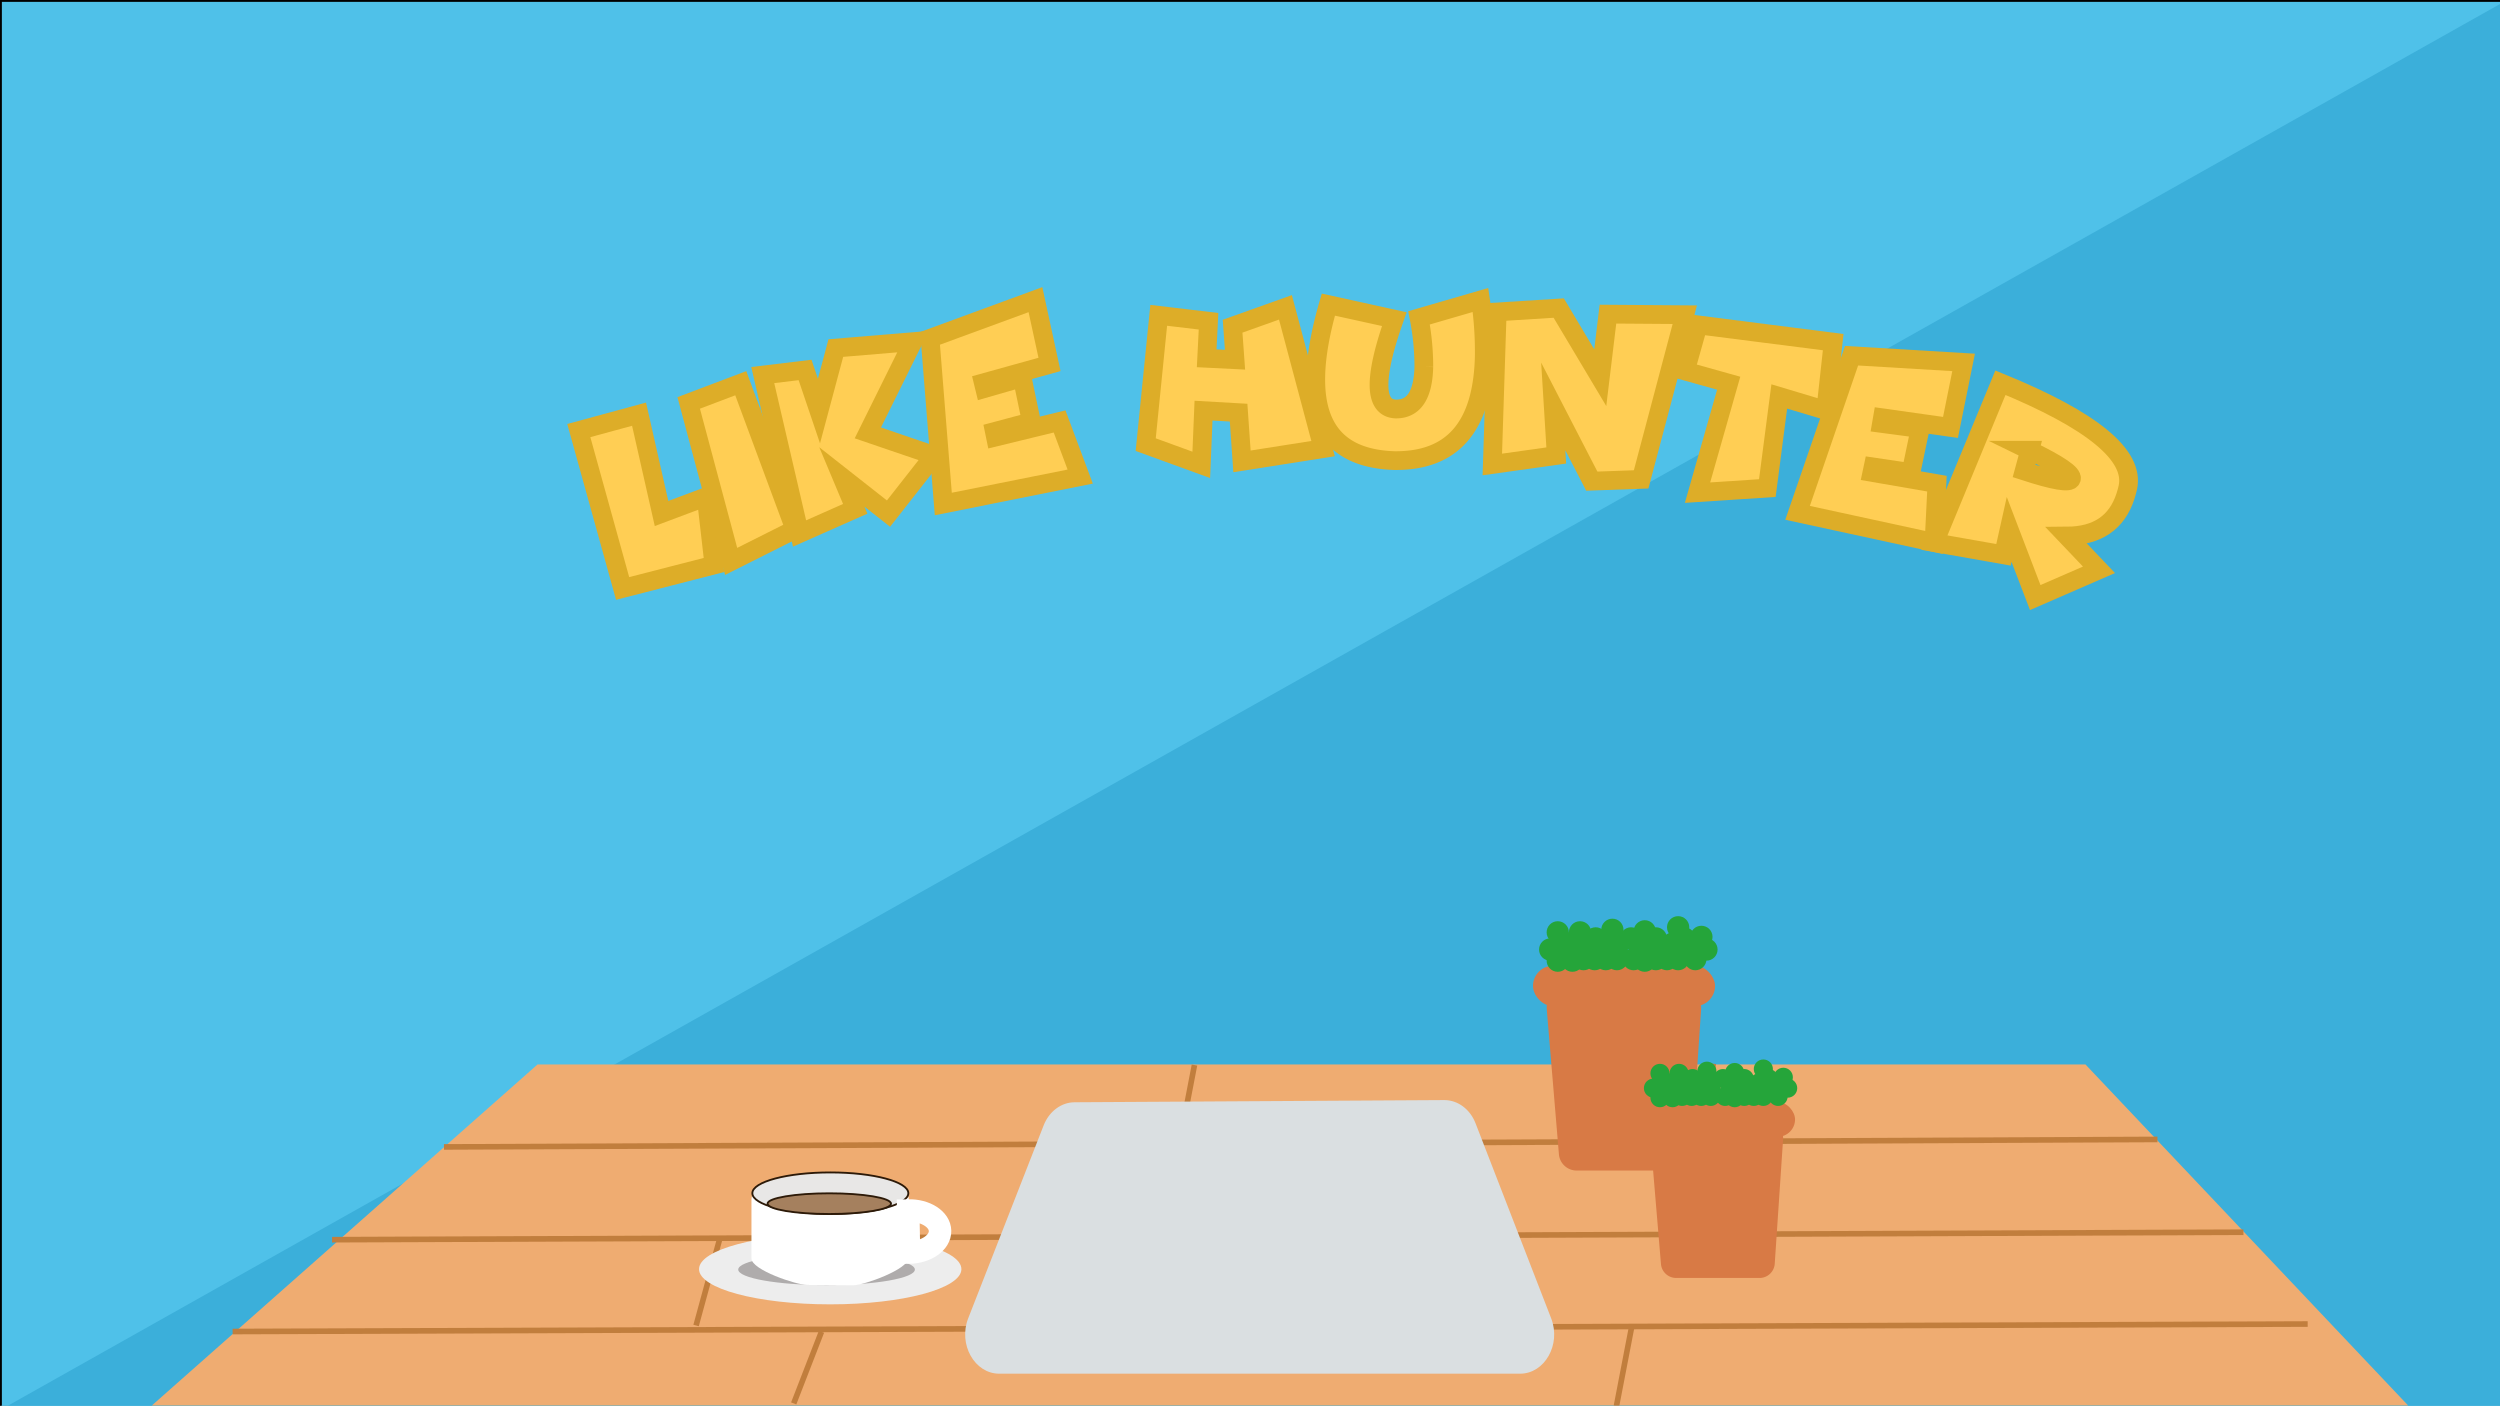 <svg id="Layer_1" data-name="Layer 1" xmlns="http://www.w3.org/2000/svg" width="1334" height="750" viewBox="0 0 1334 750"><rect x="0" y="0" width="1334" height="750" fill="#333333" stroke="none"/><defs><style>.cls-1{fill:#4fc1e9;stroke:#000;}.cls-1,.cls-13,.cls-14,.cls-15,.cls-3,.cls-5,.cls-6{stroke-miterlimit:10;}.cls-2{fill:#3bafda;}.cls-3{fill:#ffce54;stroke:#ddad28;stroke-width:10px;}.cls-4{fill:#efac71;}.cls-5{fill:#c17e3d;}.cls-5,.cls-6{stroke:#c17e3d;stroke-width:3px;}.cls-15,.cls-6{fill:none;}.cls-7{fill:#dadfe1;}.cls-8{fill:#d87a45;}.cls-9{fill:#25a53a;}.cls-10{fill:#ededed;}.cls-11{fill:#afacac;}.cls-12{fill:#fff;}.cls-13{fill:#e8e7e6;}.cls-13,.cls-14{stroke:#2d1a08;}.cls-14{fill:#a5805e;}.cls-15{stroke:#fff;stroke-width:12px;}</style></defs><title>Artboard 1 copy</title><rect class="cls-1" x="0.5" y="0.5" width="1334" height="750"/><path class="cls-2" d="M1408,336c-1-29-9-58-17-88-1-5,1-9,0-14-1-4-4-6-5-10-1-5,1-10,0-15-10-38-19-74-23-112-3.06-28.19-3.12-56-2.71-83.91l-22.65-13L660.32,381-17,762l1350.84,6.67,71.84.36a60.11,60.11,0,0,0,2.32-13C1415,616,1414,476,1408,336Z"/><rect class="cls-1" x="0.5" y="0.5" width="1334" height="750"/><path class="cls-2" d="M1408,336c-1-29-9-58-17-88-1-5,1-9,0-14-1-4-4-6-5-10-1-5,1-10,0-15-10-38-19-74-23-112-3.06-28.19-3.12-56-2.71-83.91l-22.65-13L660.32,381-17,762l1350.84,6.67,71.84.36a60.11,60.11,0,0,0,2.32-13C1415,616,1414,476,1408,336Z"/><path class="cls-3" d="M308.85,229.75,341,221,353,274l23.78-8.91,4.18,36.39L332.23,314Z"/><path class="cls-3" d="M395.27,204.48l28.91,78-34.05,17.09L367.49,215Z"/><path class="cls-3" d="M437,219.33l9-33.6,41.19-3.44L463.08,231l35.34,12.06-24.32,31L449.23,254.5l7.13,17-29.72,13.17L407,200.13l22.58-2.72Z"/><path class="cls-3" d="M552.52,159.89l7.5,34.57-35.32,9.82.73,3,20-5.75L550.34,225l-19.74,5.28.6,2.93,34.2-8.33,11,29.42-73.06,14.63-7.07-88.39Z"/><path class="cls-3" d="M659,191.94l-1.29-17.88L685.91,164,706,239.38l-43.28,6.81-1.8-26-18.72-1.07L641,248.05l-29.65-10.79,6.94-69,26.59,3.16-1,19.77Z"/><path class="cls-3" d="M708.8,162.54,744,170.29q-7.86,22.26-8.14,34.15-.32,13.35,8.82,13.81,14.52.23,15.07-22.5a134.11,134.11,0,0,0-2.55-26.14L790,160.07a190.69,190.69,0,0,1,2,30.17q-1.34,56.06-48,55.54-42.93-1.42-41.89-45.31Q702.48,184.38,708.8,162.54Z"/><path class="cls-3" d="M828.81,216.88l1.61,26.17-34.12,4.8,2.62-81.41,32.82-2.06,22.16,37.15L858,167.62l41,.31L875.71,255.8l-26.33.94Z"/><path class="cls-3" d="M949.42,211.55l-6.37,48.89-37.25,2.44,16.63-58.4L899.27,198l6.92-24.63,72,9.19-4,36.41Z"/><path class="cls-3" d="M1047.78,193.38l-7,34.69-36.3-5.13-.52,3,20.64,2.74-4.91,23.48-20.2-3-.62,2.92,34.68,6L1032,289.46l-72.82-15.81L988,189.81Z"/><path class="cls-3" d="M1069.05,296.05l-36.88-6.51,35.26-85.33q73.53,30.06,68,55.88c-.38,1.65-.8,3.21-1.29,4.7q-6.86,21.12-31.25,21.26l17.13,18L1086,318.86l-13.92-36.38Zm14-55.79-3,11.05q24.06,7.83,25.24,4.21Q1106.53,251.66,1083,240.26Z"/><polygon class="cls-4" points="1285 750 81 750 286.82 568 1112.81 568 1285 750"/><line class="cls-5" x1="236.89" y1="612" x2="1151.22" y2="608"/><line class="cls-5" x1="177.19" y1="661.5" x2="1197.1" y2="657.5"/><line class="cls-5" x1="124.12" y1="710.5" x2="1231.38" y2="706.5"/><line class="cls-6" x1="637.37" y1="568.32" x2="629.12" y2="611.18"/><line class="cls-6" x1="579.07" y1="610.5" x2="579.07" y2="659"/><line class="cls-6" x1="736.07" y1="659.5" x2="736.07" y2="708"/><line class="cls-6" x1="438.33" y1="710.64" x2="423.52" y2="748.86"/><line class="cls-6" x1="384.28" y1="660.21" x2="371.43" y2="707.29"/><line class="cls-6" x1="914.18" y1="567.61" x2="909.54" y2="607.39"/><line class="cls-6" x1="948.52" y1="610.86" x2="939.32" y2="658.64"/><line class="cls-6" x1="870.51" y1="708.81" x2="862.55" y2="750.19"/><path class="cls-7" d="M811.11,733H533.21c-13.2,0-22-15.69-16.58-29.55l40.26-102.94c2.93-7.48,9.37-12.3,16.49-12.34L770.66,587c7.21,0,13.76,4.82,16.7,12.41l40.36,104.11C833.09,717.37,824.29,733,811.11,733Z"/><path class="cls-8" d="M893.08,624.6h-51.8a9.48,9.48,0,0,1-9.44-8.67l-6.5-77.41a9.46,9.46,0,0,1,9.43-10.26h63.51a9.48,9.48,0,0,1,9.45,10.1l-5.21,77.41A9.46,9.46,0,0,1,893.08,624.6Z"/><rect class="cls-8" x="818" y="515.31" width="97.15" height="21.59" rx="10.79"/><circle class="cls-9" cx="827.18" cy="506.67" r="5.94"/><circle class="cls-9" cx="831.22" cy="512.61" r="5.94"/><circle class="cls-9" cx="839.05" cy="512.61" r="5.94"/><circle class="cls-9" cx="871.7" cy="511.8" r="5.94"/><circle class="cls-9" cx="877.64" cy="512.61" r="5.94"/><circle class="cls-9" cx="862.8" cy="505.86" r="5.94"/><circle class="cls-9" cx="862.8" cy="511.8" r="5.94"/><circle class="cls-9" cx="856.86" cy="511.8" r="5.94"/><circle class="cls-9" cx="844.99" cy="505.86" r="5.94"/><circle class="cls-9" cx="850.92" cy="511.8" r="5.94"/><circle class="cls-9" cx="837.16" cy="503.43" r="5.94"/><circle class="cls-9" cx="844.99" cy="511.8" r="5.94"/><circle class="cls-9" cx="883.58" cy="511.8" r="5.94"/><circle class="cls-9" cx="889.51" cy="511.8" r="5.94"/><circle class="cls-9" cx="895.45" cy="511.8" r="5.94"/><circle class="cls-9" cx="877.64" cy="505.86" r="5.94"/><circle class="cls-9" cx="904.63" cy="511.8" r="5.94"/><circle class="cls-9" cx="851.46" cy="500.73" r="5.94"/><circle class="cls-9" cx="889.51" cy="505.86" r="5.94"/><circle class="cls-9" cx="904.63" cy="503.43" r="5.94"/><circle class="cls-9" cx="910.56" cy="506.67" r="5.94"/><circle class="cls-9" cx="870.35" cy="500.73" r="5.94"/><circle class="cls-9" cx="831.22" cy="497.5" r="5.94"/><circle class="cls-9" cx="883.58" cy="500.73" r="5.94"/><circle class="cls-9" cx="892.75" cy="503.43" r="5.94"/><circle class="cls-9" cx="843.1" cy="497.5" r="5.94"/><circle class="cls-9" cx="860.37" cy="502.08" r="5.94"/><circle class="cls-9" cx="877.64" cy="496.96" r="5.94"/><circle class="cls-9" cx="857.4" cy="506.67" r="5.94"/><circle class="cls-9" cx="898.69" cy="500.73" r="5.94"/><circle class="cls-9" cx="860.37" cy="496.15" r="5.94"/><circle class="cls-9" cx="895.45" cy="494.8" r="5.94"/><circle class="cls-9" cx="901.39" cy="505.86" r="5.94"/><circle class="cls-9" cx="907.87" cy="499.92" r="5.94"/><path class="cls-8" d="M938.88,681.92H894.39a8.13,8.13,0,0,1-8.1-7.45L880.7,608a8.14,8.14,0,0,1,8.11-8.82h54.54a8.13,8.13,0,0,1,8.11,8.68L947,674.34A8.12,8.12,0,0,1,938.88,681.92Z"/><rect class="cls-8" x="874.4" y="588.05" width="83.44" height="18.54" rx="9.27"/><circle class="cls-9" cx="882.28" cy="580.63" r="5.1"/><circle class="cls-9" cx="885.76" cy="585.73" r="5.1"/><circle class="cls-9" cx="892.48" cy="585.73" r="5.1"/><circle class="cls-9" cx="920.52" cy="585.04" r="5.1"/><circle class="cls-9" cx="925.62" cy="585.73" r="5.1"/><circle class="cls-9" cx="912.88" cy="579.94" r="5.1"/><circle class="cls-9" cx="912.88" cy="585.04" r="5.1"/><circle class="cls-9" cx="907.78" cy="585.04" r="5.1"/><circle class="cls-9" cx="897.58" cy="579.94" r="5.1"/><circle class="cls-9" cx="902.68" cy="585.04" r="5.1"/><circle class="cls-9" cx="890.86" cy="577.85" r="5.1"/><circle class="cls-9" cx="897.58" cy="585.04" r="5.1"/><circle class="cls-9" cx="930.72" cy="585.04" r="5.1"/><circle class="cls-9" cx="935.82" cy="585.04" r="5.1"/><circle class="cls-9" cx="940.92" cy="585.04" r="5.1"/><circle class="cls-9" cx="925.62" cy="579.94" r="5.1"/><circle class="cls-9" cx="948.8" cy="585.04" r="5.1"/><circle class="cls-9" cx="903.14" cy="575.53" r="5.1"/><circle class="cls-9" cx="935.82" cy="579.94" r="5.1"/><circle class="cls-9" cx="948.8" cy="577.85" r="5.1"/><circle class="cls-9" cx="953.9" cy="580.63" r="5.1"/><circle class="cls-9" cx="919.37" cy="575.53" r="5.1"/><circle class="cls-9" cx="885.76" cy="572.75" r="5.1"/><circle class="cls-9" cx="930.72" cy="575.53" r="5.1"/><circle class="cls-9" cx="938.6" cy="577.85" r="5.1"/><circle class="cls-9" cx="895.96" cy="572.75" r="5.1"/><circle class="cls-9" cx="910.79" cy="576.69" r="5.1"/><circle class="cls-9" cx="925.62" cy="572.29" r="5.1"/><circle class="cls-9" cx="908.24" cy="580.63" r="5.1"/><circle class="cls-9" cx="943.7" cy="575.53" r="5.1"/><circle class="cls-9" cx="910.79" cy="571.59" r="5.1"/><circle class="cls-9" cx="940.92" cy="570.43" r="5.1"/><circle class="cls-9" cx="946.02" cy="579.94" r="5.1"/><circle class="cls-9" cx="951.58" cy="574.84" r="5.1"/><ellipse class="cls-10" cx="443" cy="677.21" rx="70" ry="18.79"/><ellipse class="cls-11" cx="441.05" cy="677.43" rx="47.13" ry="8.31"/><path class="cls-12" d="M455.33,685.83l-24.66-.18c-5.58,0-29.69-8-29.69-14.13v-31.3c0-6.16,8.47-9.3,14-9.3h53.1c5.59,0,16.89,3.14,16.89,9.3l-.17,30.94C484.85,677.32,460.91,685.83,455.33,685.83Z"/><ellipse class="cls-13" cx="443.07" cy="636.7" rx="41.62" ry="11.09"/><ellipse class="cls-14" cx="442.51" cy="642.27" rx="32.93" ry="5.52"/><path class="cls-15" d="M484.61,645.92c9.28-.18,16.9,4.7,17,10.91s-7.3,11.38-16.57,11.56Z"/></svg>